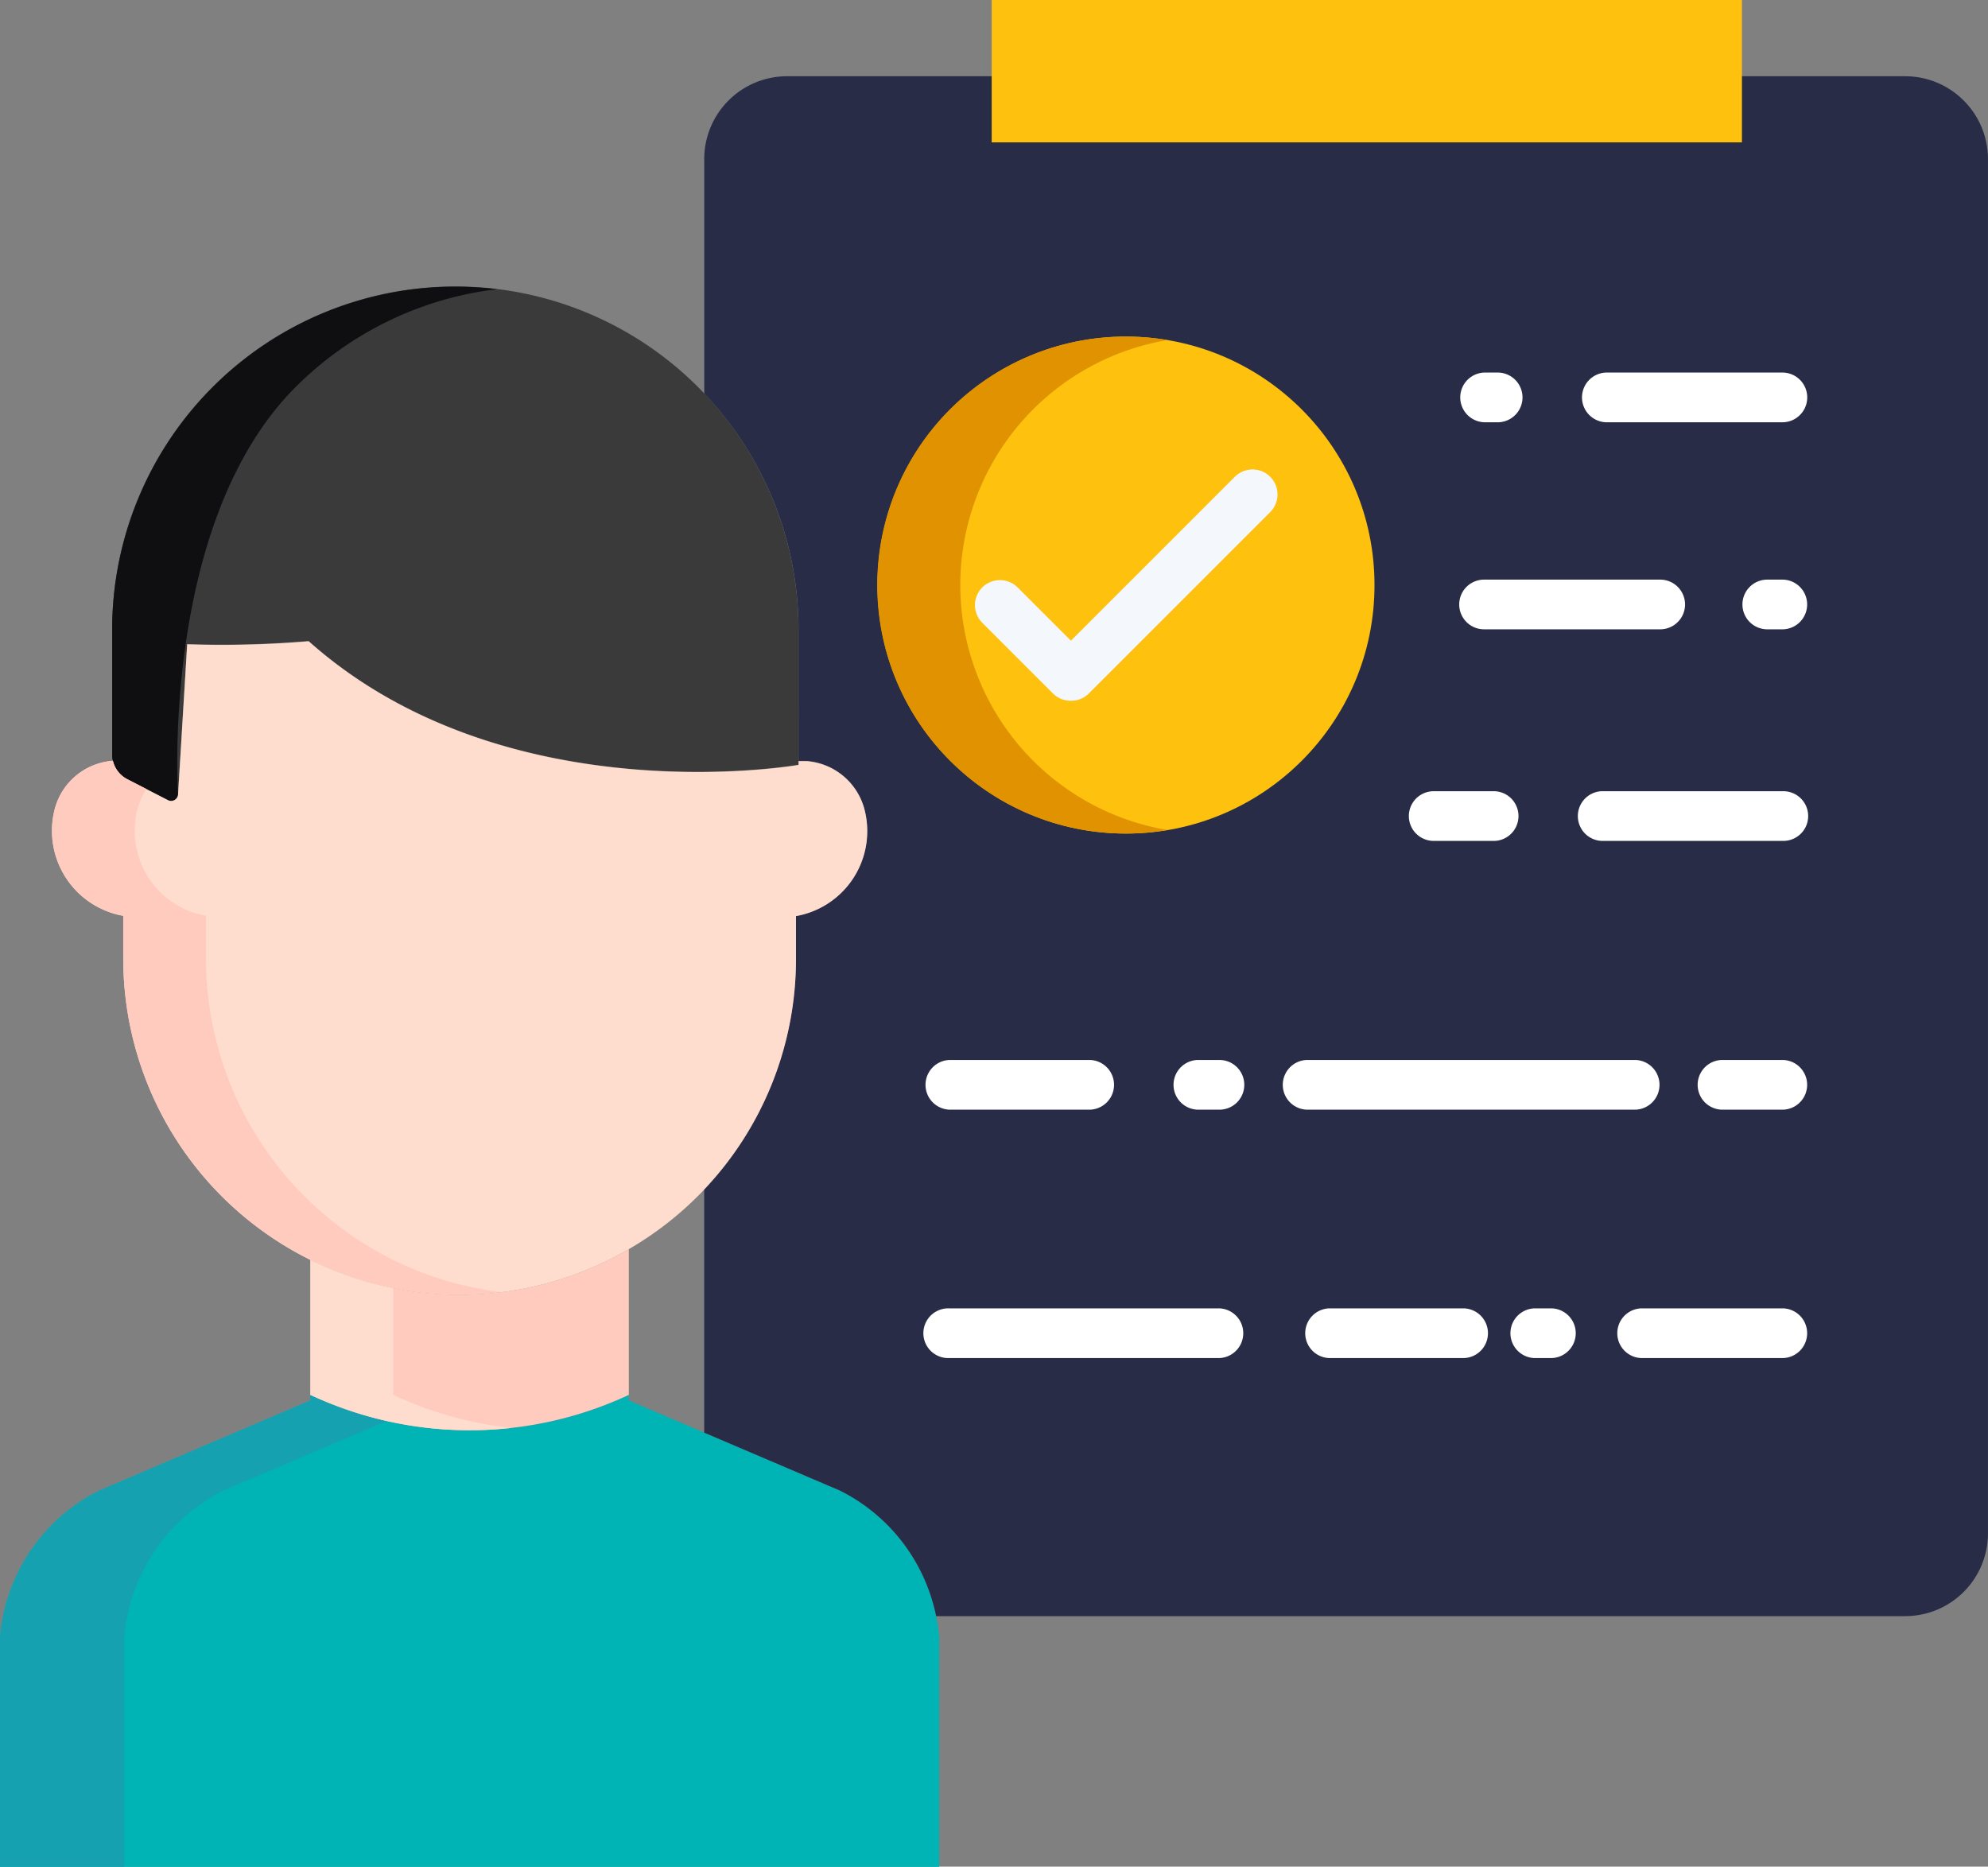 <svg xmlns="http://www.w3.org/2000/svg" width="45" height="42.256" viewBox="0 0 45 42.256">
    <rect x="0" y="0" width="45" height="42.256" fill="#808080" stroke="none"/>
    <defs>
        <style>
            .cls-4{fill:#fec10d}.cls-8{fill:#ffcbbe}.cls-9{fill:#ffddce}.cls-10{fill:#fff}
        </style>
    </defs>
    <g id="immigration" transform="translate(-16 -30.637)">
        <path id="Path_18982" fill="#00b3b5" d="M37.191 372.464a4.088 4.088 0 0 0-2.179-2.843l-4.778-2.04v-.125a8.51 8.51 0 0 1-7.208 0v.125l-4.778 2.04A4.089 4.089 0 0 0 16 372.94v5.2h21.26v-5.2a3.792 3.792 0 0 0-.069-.476z" transform="translate(0 -305.242)"/>
        <path id="Path_18983" fill="#16a1b1" d="M21.06 369.62l3.689-1.575a8.5 8.5 0 0 1-1.723-.59v.125l-4.778 2.04A4.089 4.089 0 0 0 16 372.939v5.2h2.813v-5.2a4.089 4.089 0 0 1 2.247-3.319z" transform="translate(0 -305.241)"/>
        <path id="Path_18984" fill="#282c47" d="M213.215 49.047h-25.309a1.875 1.875 0 0 0-1.875 1.875v5.309a7.744 7.744 0 0 1 2.134 5.348v2.967h.184a1.469 1.469 0 0 1 1.314 1.119 1.953 1.953 0 0 1-1.557 2.389v.964a7.583 7.583 0 0 1-2.076 5.223v5.511l3.071 1.311a4.087 4.087 0 0 1 2.179 2.843h21.934a1.874 1.874 0 0 0 1.875-1.875V50.922a1.875 1.875 0 0 0-1.874-1.875z" transform="translate(-154.09 -16.684)"/>
        <circle id="Ellipse_532" cx="5.625" cy="5.625" r="5.625" class="cls-4" transform="translate(35.863 38.257)"/>
        <path id="Path_18985" fill="#e09200" d="M229.711 117.539a5.627 5.627 0 0 1 4.687-5.546 5.625 5.625 0 1 0 0 11.091 5.626 5.626 0 0 1-4.687-5.545z" transform="translate(-191.974 -73.658)"/>
        <path id="Path_18986" fill="#3a3a3b" d="M58.616 110.592v.086s-6.638 1.17-11.09-2.8a23.427 23.427 0 0 1-2.749.069l-.207 3.4a.157.157 0 0 1-.229.128l-.919-.472a.636.636 0 0 1-.343-.52v-2.862a7.768 7.768 0 1 1 15.536 0z" transform="translate(-24.541 -62.731)"/>
        <path id="Path_18987" fill="#0f0f12" d="M47.23 102.132a7.744 7.744 0 0 1 4.562-2.218 7.847 7.847 0 0 0-.944-.057 7.768 7.768 0 0 0-7.768 7.768v2.862a.636.636 0 0 0 .343.52l.919.472a.157.157 0 0 0 .229-.128s-.404-6.151 2.659-9.219z" transform="translate(-24.541 -62.731)"/>
        <path id="Path_18988" d="M98.148 332.247v3.3a8.511 8.511 0 0 1-7.208 0v-3.055a7.621 7.621 0 0 0 7.208-.245z" class="cls-8" transform="translate(-67.914 -273.334)"/>
        <path id="Path_18989" d="M92.815 337.922v-2.416a7.566 7.566 0 0 1-1.875-.64v3.055a8.509 8.509 0 0 0 4.542.749 8.5 8.5 0 0 1-2.667-.748z" class="cls-9" transform="translate(-67.914 -275.708)"/>
        <path id="Path_18990" d="M41.6 199.219a7.612 7.612 0 0 1-11.445-6.579v-.964a1.957 1.957 0 0 1-1.558-2.389 1.47 1.47 0 0 1 1.315-1.119h.008a.635.635 0 0 0 .327.417l.919.472a.157.157 0 0 0 .229-.128l.207-3.4a23.426 23.426 0 0 0 2.749-.069c4.451 3.967 11.09 2.8 11.09 2.8v-.086h.184a1.469 1.469 0 0 1 1.314 1.119 1.953 1.953 0 0 1-1.557 2.389v.964a7.583 7.583 0 0 1-2.076 5.223c-.05.054-.1.108-.155.16a7.619 7.619 0 0 1-1.551 1.19z" class="cls-9" transform="translate(-11.364 -140.306)"/>
        <path id="Path_18991" d="M36.257 225.648a7.613 7.613 0 0 1-4.237-6.825v-.964a1.957 1.957 0 0 1-1.558-2.389 1.478 1.478 0 0 1 .213-.48l-.437-.224a.635.635 0 0 1-.327-.417h-.008a1.47 1.47 0 0 0-1.315 1.119 1.954 1.954 0 0 0 1.558 2.389v.964a7.61 7.61 0 0 0 7.613 7.613 7.69 7.69 0 0 0 .936-.058 7.568 7.568 0 0 1-2.438-.728z" class="cls-8" transform="translate(-11.357 -166.49)"/>
        <g id="Group_8910" transform="translate(36.926 39.071)">
            <path id="Path_18992" d="M401.393 222.811h-4.112a.563.563 0 0 1 0-1.125h4.112a.562.562 0 0 1 0 1.125z" class="cls-10" transform="translate(-381.952 -212.209)"/>
            <path id="Path_18993" d="M358.1 222.811h-1.38a.562.562 0 0 1 0-1.125h1.38a.563.563 0 0 1 0 1.125z" class="cls-10" transform="translate(-345.193 -212.209)"/>
            <path id="Path_18994" d="M427.648 287.707h-1.4a.563.563 0 0 1 0-1.125h1.4a.563.563 0 0 1 0 1.125z" class="cls-10" transform="translate(-408.207 -271.021)"/>
            <path id="Path_18995" d="M333.49 287.707h-7.449a.563.563 0 0 1 0-1.125h7.449a.563.563 0 0 1 0 1.125z" class="cls-10" transform="translate(-317.391 -271.021)"/>
            <path id="Path_18996" d="M300.141 287.707h-.5a.563.563 0 0 1 0-1.125h.5a.562.562 0 0 1 0 1.125z" class="cls-10" transform="translate(-293.464 -271.021)"/>
            <path id="Path_18997" d="M242.964 287.707h-3.189a.563.563 0 0 1 0-1.125h3.189a.563.563 0 0 1 0 1.125z" class="cls-10" transform="translate(-239.212 -271.021)"/>
            <path id="Path_18998" d="M410.03 347.688h-3.219a.563.563 0 0 1 0-1.125h3.219a.563.563 0 0 1 0 1.125z" class="cls-10" transform="translate(-390.589 -325.379)"/>
            <path id="Path_18999" d="M381.367 347.688h-.4a.563.563 0 0 1 0-1.125h.4a.563.563 0 0 1 0 1.125z" class="cls-10" transform="translate(-367.164 -325.379)"/>
            <path id="Path_19000" d="M334.52 347.688h-3.058a.563.563 0 0 1 0-1.125h3.058a.563.563 0 0 1 0 1.125z" class="cls-10" transform="translate(-322.304 -325.379)"/>
            <path id="Path_19001" d="M245.889 347.688h-6.115a.563.563 0 1 1 0-1.125h6.115a.563.563 0 0 1 0 1.125z" class="cls-10" transform="translate(-239.212 -325.379)"/>
            <path id="Path_19002" d="M437.637 171.725h-.363a.562.562 0 0 1 0-1.125h.363a.563.563 0 0 1 0 1.125z" class="cls-10" transform="translate(-418.196 -165.913)"/>
            <path id="Path_19003" d="M372.888 171.725H368.9a.562.562 0 0 1 0-1.125h3.987a.562.562 0 0 1 0 1.125z" class="cls-10" transform="translate(-356.233 -165.913)"/>
            <path id="Path_19004" d="M402.3 121.725h-4.02a.563.563 0 0 1 0-1.125h4.02a.563.563 0 0 1 0 1.125z" class="cls-10" transform="translate(-382.857 -120.6)"/>
            <path id="Path_19005" d="M369.233 121.725h-.333a.563.563 0 0 1 0-1.125h.331a.563.563 0 0 1 0 1.125z" class="cls-10" transform="translate(-356.233 -120.6)"/>
        </g>
        <path id="Path_19006" fill="#f4f8fc" d="M253.576 149.239a.562.562 0 0 1-.4-.165l-1.6-1.6a.562.562 0 0 1 .8-.8l1.206 1.206 3.711-3.711a.562.562 0 0 1 .8.8l-4.109 4.109a.563.563 0 0 1-.408.161z" transform="translate(-213.341 -102.739)"/>
        <path id="Path_19007" d="M255.45 30.637h16.982v3.223H255.45z" class="cls-4" transform="translate(-217.002)"/>
    </g>
</svg>

